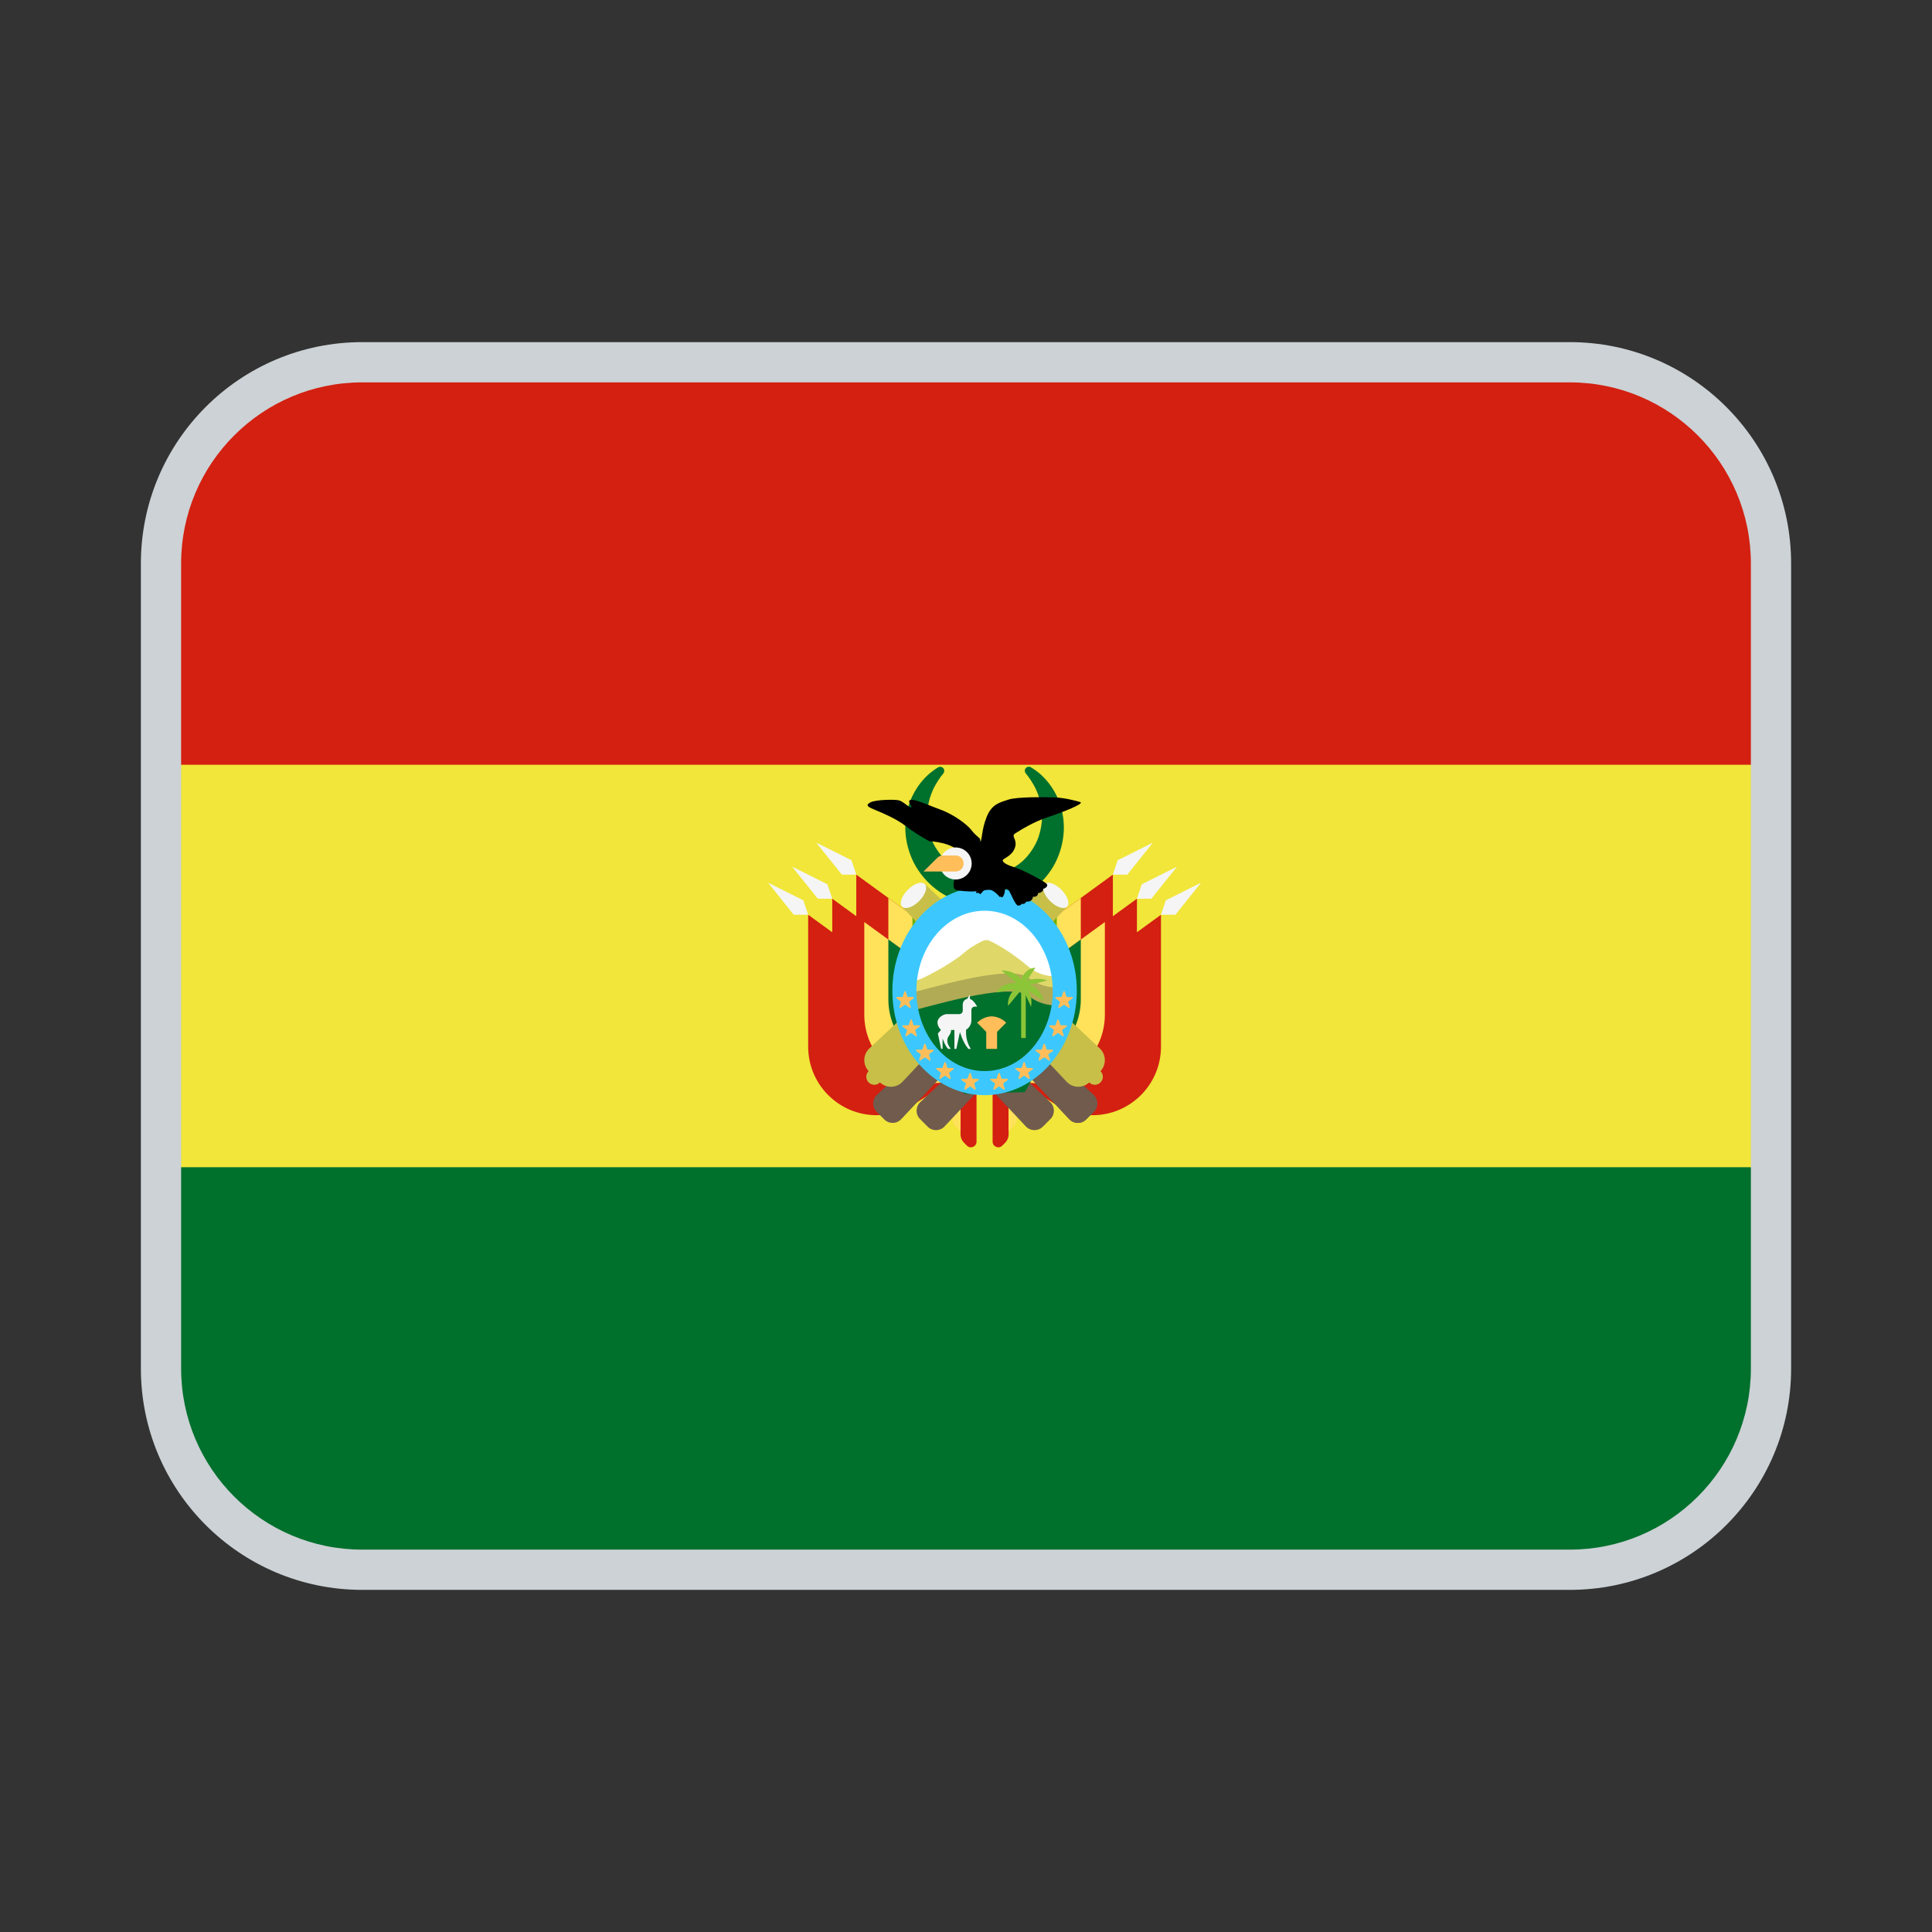 <svg width="48" height="48" viewBox="0 0 48 48" fill="none" xmlns="http://www.w3.org/2000/svg">
<rect x="0" y="0" width="48" height="48" fill="#333333" stroke="none"/>
<g clip-path="url(#clip0_303_32194)">
<rect x="4" y="9" width="40" height="30" rx="5" fill="#F1E639"/>
<rect x="4" y="29" width="40" height="10" fill="#00702D"/>
<rect x="4" y="9" width="40" height="10" fill="#D32011"/>
<path d="M23.438 19.215C23.438 19.215 23.417 19.241 23.379 19.289C23.347 19.333 23.299 19.401 23.247 19.491C23.144 19.671 23.036 19.949 23.033 20.281C23.032 20.442 23.066 20.639 23.121 20.795C23.181 20.967 23.28 21.132 23.405 21.279C23.531 21.428 23.699 21.543 23.878 21.627C23.967 21.672 24.065 21.698 24.162 21.722C24.21 21.737 24.261 21.738 24.31 21.747C24.335 21.752 24.361 21.75 24.386 21.752L24.424 21.754L24.443 21.755L24.452 21.755L24.457 21.755L24.459 21.755C24.452 21.756 24.48 21.755 24.443 21.756C24.504 21.753 24.579 21.752 24.629 21.746C24.674 21.735 24.711 21.737 24.761 21.722C24.858 21.698 24.956 21.672 25.045 21.627C25.224 21.543 25.392 21.428 25.518 21.279C25.643 21.132 25.742 20.967 25.802 20.795C25.86 20.62 25.89 20.452 25.89 20.28C25.887 19.95 25.779 19.67 25.676 19.491C25.624 19.401 25.576 19.333 25.542 19.287C25.506 19.241 25.488 19.217 25.488 19.217L25.483 19.211C25.448 19.167 25.456 19.104 25.5 19.07C25.534 19.043 25.581 19.042 25.616 19.065C25.616 19.065 25.645 19.083 25.7 19.119C25.752 19.157 25.832 19.212 25.919 19.302C26.093 19.474 26.319 19.781 26.4 20.226C26.441 20.44 26.445 20.698 26.389 20.951C26.335 21.208 26.226 21.473 26.05 21.705C25.876 21.938 25.643 22.144 25.367 22.282C25.23 22.355 25.081 22.408 24.929 22.445C24.856 22.466 24.763 22.475 24.68 22.488C24.603 22.497 24.548 22.497 24.481 22.502L24.454 22.502L24.447 22.502L24.432 22.501L24.403 22.499L24.344 22.496C24.305 22.493 24.265 22.494 24.226 22.487C24.149 22.473 24.07 22.467 23.994 22.445C23.842 22.408 23.693 22.355 23.557 22.282C23.28 22.144 23.047 21.938 22.874 21.705C22.697 21.473 22.588 21.208 22.534 20.951C22.476 20.678 22.484 20.449 22.523 20.226C22.605 19.781 22.831 19.473 23.004 19.301C23.091 19.213 23.171 19.157 23.226 19.116C23.278 19.084 23.305 19.066 23.305 19.066C23.353 19.037 23.415 19.051 23.445 19.098C23.468 19.136 23.464 19.183 23.438 19.215Z" fill="#00702D"/>
<path d="M24.262 27.109V28.364C24.262 28.489 24.111 28.552 24.023 28.463L23.954 28.394C23.896 28.337 23.864 28.259 23.864 28.178V27.109H24.262Z" fill="#D32011"/>
<path d="M23.665 26.91V27.821C23.665 27.875 23.686 27.928 23.725 27.967L23.864 28.105V26.91H23.665V26.91Z" fill="#FFE15A"/>
<path d="M23.465 26.91V27.399C23.465 27.469 23.493 27.535 23.543 27.585L23.665 27.707V26.91H23.465Z" fill="#73AF00"/>
<path d="M24.661 27.109V28.364C24.661 28.489 24.812 28.552 24.901 28.463L24.97 28.394C25.027 28.337 25.059 28.259 25.059 28.178V27.109H24.661Z" fill="#D32011"/>
<path d="M25.258 26.91V27.821C25.258 27.875 25.237 27.928 25.198 27.967L25.059 28.105V26.91H25.258V26.91Z" fill="#FFE15A"/>
<path d="M25.458 26.91V27.399C25.458 27.469 25.43 27.535 25.381 27.585L25.259 27.707V26.91H25.458Z" fill="#73AF00"/>
<path d="M25.458 23.324L27.649 21.73V25.008C27.649 25.948 26.887 26.711 25.946 26.711C25.627 26.711 25.314 26.621 25.044 26.452L23.864 25.715V23.297L25.458 23.324Z" fill="#D32011"/>
<path d="M26.852 22.311V24.61C26.852 25.551 26.09 26.313 25.149 26.313C25.008 26.313 24.868 26.293 24.733 26.258L23.864 25.715V23.297L25.458 23.325L26.852 22.311Z" fill="#FFE15A"/>
<path d="M26.255 22.744V24.229C26.255 25.169 25.492 25.932 24.552 25.932C24.41 25.932 24.271 25.911 24.135 25.877L23.864 25.707V23.296L25.458 23.324L26.255 22.744Z" fill="#73AF00"/>
<path d="M27.768 21.372L28.645 20.934L28.008 21.73H27.649L27.768 21.372Z" fill="#F5F5F5"/>
<path d="M26.653 24.32L28.844 22.727V26.004C28.844 26.945 28.082 27.707 27.141 27.707C26.822 27.707 26.509 27.617 26.239 27.448L25.059 26.711V24.293L26.653 24.32Z" fill="#D32011"/>
<path d="M27.45 23.74V25.225C27.45 26.165 26.687 26.928 25.747 26.928C25.605 26.928 25.466 26.907 25.33 26.873L25.059 26.703V24.292L26.653 24.32L27.45 23.74Z" fill="#73AF00"/>
<path d="M28.964 22.368L29.84 21.93L29.203 22.727H28.844L28.964 22.368Z" fill="#F5F5F5"/>
<path d="M26.055 23.922L28.247 22.328V25.606C28.247 26.546 27.484 27.308 26.544 27.308C26.225 27.308 25.912 27.219 25.641 27.05L24.462 26.312V23.894L26.055 23.922Z" fill="#D32011"/>
<path d="M27.45 22.908V25.208C27.45 26.148 26.687 26.911 25.747 26.911C25.605 26.911 25.466 26.89 25.33 26.856L24.462 26.313V23.895L26.055 23.922L27.45 22.908Z" fill="#FFE15A"/>
<path d="M26.852 23.342V24.826C26.852 25.767 26.09 26.529 25.149 26.529C25.008 26.529 24.868 26.509 24.733 26.474L24.462 26.305V23.894L26.055 23.921L26.852 23.342Z" fill="#00702D"/>
<path d="M28.366 21.97L29.243 21.531L28.605 22.328H28.247L28.366 21.97Z" fill="#F5F5F5"/>
<path d="M23.465 23.324L21.274 21.73V25.008C21.274 25.948 22.037 26.711 22.977 26.711C23.296 26.711 23.609 26.621 23.88 26.452L25.059 25.715V23.297L23.465 23.324Z" fill="#D32011"/>
<path d="M22.071 22.311V24.61C22.071 25.551 22.833 26.313 23.774 26.313C23.915 26.313 24.055 26.293 24.191 26.258L25.059 25.715V23.297L23.465 23.325L22.071 22.311Z" fill="#FFE15A"/>
<path d="M22.669 22.744V24.229C22.669 25.169 23.431 25.932 24.372 25.932C24.513 25.932 24.652 25.911 24.788 25.877L25.059 25.707V23.296L23.465 23.324L22.669 22.744Z" fill="#73AF00"/>
<path d="M21.155 21.372L20.278 20.934L20.916 21.73H21.274L21.155 21.372Z" fill="#F5F5F5"/>
<path d="M22.27 24.32L20.079 22.727V26.004C20.079 26.945 20.841 27.707 21.782 27.707C22.101 27.707 22.414 27.617 22.684 27.448L23.864 26.711V24.293L22.27 24.32Z" fill="#D32011"/>
<path d="M21.473 23.74V25.225C21.473 26.165 22.236 26.928 23.176 26.928C23.318 26.928 23.457 26.907 23.593 26.873L23.864 26.703V24.292L22.27 24.32L21.473 23.74Z" fill="#73AF00"/>
<path d="M19.959 22.368L19.083 21.93L19.72 22.727H20.079L19.959 22.368Z" fill="#F5F5F5"/>
<path d="M22.868 23.922L20.677 22.328V25.606C20.677 26.546 21.439 27.308 22.379 27.308C22.698 27.308 23.011 27.219 23.282 27.05L24.462 26.312V23.894L22.868 23.922Z" fill="#D32011"/>
<path d="M21.473 22.908V25.208C21.473 26.148 22.236 26.911 23.176 26.911C23.318 26.911 23.457 26.89 23.593 26.856L24.462 26.313V23.895L22.868 23.922L21.473 22.908Z" fill="#FFE15A"/>
<path d="M22.071 23.342V24.826C22.071 25.767 22.833 26.529 23.774 26.529C23.915 26.529 24.055 26.509 24.191 26.474L24.462 26.305V23.894L22.868 23.921L22.071 23.342Z" fill="#00702D"/>
<path d="M21.971 27.813L21.779 27.621C21.663 27.505 21.666 27.315 21.786 27.203L24.964 24.217L25.376 24.629L22.39 27.806C22.277 27.927 22.088 27.93 21.971 27.813Z" fill="#705B4D"/>
<path d="M23.049 27.993L22.857 27.801C22.741 27.685 22.744 27.495 22.864 27.382L26.041 24.396L26.453 24.808L23.467 27.986C23.355 28.106 23.165 28.109 23.049 27.993Z" fill="#705B4D"/>
<path d="M21.853 26.884L21.59 26.621C21.431 26.462 21.435 26.202 21.599 26.048L25.947 21.963L26.511 22.526L22.425 26.874C22.272 27.039 22.012 27.043 21.853 26.884Z" fill="#C7BF48"/>
<circle cx="21.722" cy="26.752" r="0.199" fill="#C7BF48"/>
<ellipse cx="26.229" cy="22.245" rx="0.398" ry="0.199" transform="rotate(-135 26.229 22.245)" fill="#F5F5F5"/>
<path d="M26.984 27.813L27.176 27.621C27.293 27.505 27.29 27.315 27.169 27.203L23.992 24.217L23.58 24.629L26.566 27.806C26.678 27.927 26.868 27.93 26.984 27.813Z" fill="#705B4D"/>
<path d="M26.984 27.813L27.176 27.621C27.293 27.505 27.29 27.315 27.169 27.203L23.992 24.217L23.58 24.629L26.566 27.806C26.678 27.927 26.868 27.93 26.984 27.813Z" fill="#705B4D"/>
<path d="M25.907 27.993L26.099 27.801C26.215 27.685 26.212 27.495 26.092 27.382L22.914 24.396L22.502 24.808L25.488 27.986C25.601 28.106 25.79 28.109 25.907 27.993Z" fill="#705B4D"/>
<path d="M27.07 26.884L27.333 26.621C27.492 26.462 27.488 26.202 27.324 26.048L22.976 21.963L22.412 22.526L26.498 26.874C26.652 27.039 26.911 27.043 27.07 26.884Z" fill="#C7BF48"/>
<circle cx="27.201" cy="26.752" r="0.199" fill="#C7BF48"/>
<ellipse cx="22.695" cy="22.246" rx="0.398" ry="0.199" transform="rotate(-45 22.695 22.246)" fill="#F5F5F5"/>
<ellipse cx="24.462" cy="24.619" rx="1.761" ry="2.092" fill="white"/>
<path d="M26.665 24.222C26.665 24.222 26.006 24.397 25.576 24.036C25.099 23.634 24.741 23.445 24.587 23.374C24.535 23.349 24.476 23.349 24.423 23.374C24.314 23.424 24.111 23.529 23.932 23.687C23.671 23.918 22.868 24.372 22.706 24.372V25.362L23.97 26.457L25.464 26.414L26.665 24.222Z" fill="#DFD869"/>
<path d="M26.665 24.492C26.665 24.492 26.006 24.666 25.576 24.305C25.099 23.904 22.868 24.641 22.706 24.641V25.632L23.97 26.727L25.464 26.683L26.665 24.492Z" fill="#B0AB54"/>
<path d="M26.665 24.941C26.665 24.941 26.006 25.115 25.576 24.754C25.099 24.353 22.868 25.09 22.706 25.09V26.081L23.97 27.176L25.464 27.133L26.665 24.941Z" fill="#00702D"/>
<path fill-rule="evenodd" clip-rule="evenodd" d="M22.171 24.619C22.171 26.047 23.198 27.209 24.462 27.209C25.725 27.209 26.753 26.047 26.753 24.619C26.753 23.191 25.725 22.029 24.462 22.029C23.198 22.029 22.171 23.191 22.171 24.619ZM22.768 24.619C22.768 23.521 23.528 22.627 24.462 22.627C25.395 22.627 26.155 23.521 26.155 24.619C26.155 25.718 25.395 26.611 24.462 26.611C23.528 26.611 22.768 25.718 22.768 24.619Z" fill="#3CC8FF"/>
<path d="M24.118 26.669L24.162 26.801L24.301 26.802C24.319 26.802 24.326 26.825 24.312 26.835L24.2 26.918L24.242 27.05C24.248 27.067 24.228 27.081 24.213 27.071L24.101 26.99L23.988 27.071C23.973 27.081 23.954 27.067 23.959 27.05L24.001 26.918L23.889 26.835C23.875 26.825 23.882 26.802 23.9 26.802L24.039 26.801L24.083 26.669C24.089 26.652 24.113 26.652 24.118 26.669Z" fill="#FFBE5A"/>
<path d="M23.495 26.401L23.539 26.533L23.678 26.534C23.696 26.534 23.703 26.557 23.689 26.568L23.578 26.65L23.619 26.782C23.625 26.8 23.605 26.814 23.591 26.803L23.478 26.723L23.365 26.803C23.35 26.814 23.331 26.799 23.336 26.782L23.378 26.65L23.267 26.568C23.252 26.557 23.259 26.534 23.277 26.534L23.416 26.533L23.46 26.401C23.466 26.384 23.49 26.384 23.495 26.401Z" fill="#FFBE5A"/>
<path d="M22.995 25.946L23.039 26.078L23.178 26.079C23.196 26.079 23.203 26.102 23.189 26.113L23.078 26.195L23.119 26.327C23.125 26.345 23.105 26.359 23.091 26.348L22.978 26.268L22.865 26.348C22.85 26.359 22.831 26.345 22.836 26.327L22.878 26.195L22.766 26.113C22.752 26.102 22.759 26.079 22.777 26.079L22.916 26.078L22.96 25.946C22.966 25.929 22.99 25.929 22.995 25.946Z" fill="#FFBE5A"/>
<path d="M22.654 25.341L22.698 25.473L22.837 25.474C22.855 25.474 22.862 25.497 22.848 25.507L22.736 25.59L22.778 25.722C22.784 25.739 22.764 25.753 22.75 25.743L22.637 25.662L22.524 25.743C22.509 25.753 22.49 25.739 22.495 25.722L22.537 25.59L22.425 25.507C22.411 25.497 22.418 25.474 22.436 25.474L22.575 25.473L22.619 25.341C22.625 25.324 22.649 25.324 22.654 25.341Z" fill="#FFBE5A"/>
<path d="M22.504 24.638L22.548 24.769L22.686 24.77C22.704 24.77 22.712 24.794 22.698 24.804L22.586 24.887L22.628 25.019C22.633 25.036 22.614 25.05 22.599 25.04L22.486 24.959L22.373 25.04C22.359 25.05 22.339 25.036 22.345 25.019L22.386 24.887L22.275 24.804C22.26 24.793 22.268 24.77 22.286 24.77L22.425 24.769L22.468 24.638C22.474 24.621 22.498 24.621 22.504 24.638Z" fill="#FFBE5A"/>
<path d="M24.804 26.669L24.76 26.801L24.621 26.802C24.603 26.802 24.596 26.825 24.61 26.835L24.722 26.918L24.68 27.05C24.674 27.067 24.694 27.081 24.709 27.071L24.822 26.99L24.934 27.071C24.949 27.081 24.969 27.067 24.963 27.05L24.921 26.918L25.033 26.835C25.047 26.825 25.04 26.802 25.022 26.802L24.883 26.801L24.839 26.669C24.834 26.652 24.809 26.652 24.804 26.669Z" fill="#FFBE5A"/>
<path d="M25.427 26.401L25.383 26.533L25.244 26.534C25.226 26.534 25.219 26.557 25.233 26.568L25.345 26.65L25.303 26.782C25.297 26.8 25.317 26.814 25.331 26.803L25.444 26.723L25.557 26.803C25.572 26.814 25.591 26.799 25.586 26.782L25.544 26.65L25.656 26.568C25.67 26.557 25.663 26.534 25.645 26.534L25.506 26.533L25.462 26.401C25.456 26.384 25.432 26.384 25.427 26.401Z" fill="#FFBE5A"/>
<path d="M25.927 25.946L25.883 26.078L25.744 26.079C25.726 26.079 25.719 26.102 25.733 26.113L25.845 26.195L25.803 26.327C25.797 26.345 25.817 26.359 25.832 26.348L25.945 26.268L26.057 26.348C26.072 26.359 26.091 26.345 26.086 26.327L26.044 26.195L26.156 26.113C26.17 26.102 26.163 26.079 26.145 26.079L26.006 26.078L25.962 25.946C25.957 25.929 25.933 25.929 25.927 25.946Z" fill="#FFBE5A"/>
<path d="M26.268 25.341L26.224 25.473L26.085 25.474C26.067 25.474 26.06 25.497 26.074 25.507L26.186 25.59L26.144 25.722C26.139 25.739 26.158 25.753 26.173 25.743L26.286 25.662L26.398 25.743C26.413 25.753 26.433 25.739 26.427 25.722L26.385 25.59L26.497 25.507C26.511 25.497 26.504 25.474 26.486 25.474L26.347 25.473L26.303 25.341C26.298 25.324 26.273 25.324 26.268 25.341Z" fill="#FFBE5A"/>
<path d="M26.418 24.638L26.375 24.769L26.236 24.77C26.218 24.77 26.21 24.794 26.225 24.804L26.336 24.887L26.294 25.019C26.289 25.036 26.308 25.05 26.323 25.04L26.436 24.959L26.549 25.04C26.564 25.05 26.583 25.036 26.578 25.019L26.536 24.887L26.647 24.804C26.662 24.793 26.654 24.77 26.636 24.77L26.498 24.769L26.454 24.638C26.448 24.621 26.424 24.621 26.418 24.638Z" fill="#FFBE5A"/>
<path d="M23.301 25.678L23.383 26.06H23.418V25.799C23.418 25.799 23.475 25.981 23.557 26.06H23.623C23.592 26.02 23.535 25.937 23.535 25.851C23.535 25.733 23.63 25.716 23.63 25.59H23.712V26.06H23.76L23.849 25.641C23.849 25.641 23.922 25.903 24.06 26.06H24.121C24.077 25.996 23.985 25.831 24.002 25.582C24.002 25.582 24.134 25.517 24.134 25.343V25.094C24.134 25.047 24.172 25.009 24.219 25.009H24.278C24.278 25.009 24.191 24.842 24.097 24.818V24.713L24.026 24.818C23.959 24.832 23.919 24.894 23.919 24.959V25.111C23.919 25.157 23.881 25.195 23.833 25.195H23.527C23.436 25.195 23.291 25.284 23.291 25.399C23.291 25.513 23.378 25.588 23.378 25.588L23.301 25.678Z" fill="#F5F5F5"/>
<path d="M24.652 25.252H24.624C24.402 25.264 24.278 25.41 24.278 25.41L24.503 25.636V26.06H24.772V25.636L24.997 25.41C24.997 25.41 24.873 25.264 24.652 25.252Z" fill="#FFBE5A"/>
<rect x="25.37" y="24.566" width="0.115" height="1.224" fill="#8CC537"/>
<path d="M25.405 24.556L25.047 24.989C25.047 24.989 25.001 24.781 25.209 24.575L24.749 24.659C24.749 24.659 24.889 24.398 25.256 24.426L24.879 24.111C24.879 24.111 25.203 24.093 25.368 24.335C25.368 24.335 25.461 24.055 25.723 24.043L25.507 24.371C25.507 24.371 25.723 24.261 26.022 24.357L25.577 24.476C25.577 24.476 25.826 24.501 25.928 24.865L25.542 24.6C25.542 24.6 25.661 24.74 25.617 25.014L25.405 24.556Z" fill="#8CC537"/>
<path d="M20.557 21.97L19.68 21.531L20.318 22.328H20.677L20.557 21.97Z" fill="#F5F5F5"/>
<path d="M24.349 20.839C24.283 20.777 24.213 20.727 24.122 20.609C24.03 20.49 23.702 20.234 23.351 20.109C23 19.984 22.402 19.685 22.644 20.038C22.662 20.056 22.642 20.073 22.588 20.043C22.534 20.014 22.428 19.911 22.337 19.885C22.246 19.859 21.757 19.862 21.621 19.937C21.485 20.012 21.576 20.054 21.756 20.128C21.937 20.201 22.281 20.352 22.485 20.51C22.688 20.668 22.918 20.806 23.01 20.855C23.102 20.905 23.067 20.902 23.145 20.905C23.223 20.908 23.862 20.964 23.949 21.359C23.892 21.401 23.522 22.079 23.781 22.119C24.04 22.158 24.226 22.152 24.259 22.139L24.247 22.188C24.247 22.188 24.324 22.166 24.35 22.218C24.39 22.195 24.42 22.116 24.485 22.113C24.551 22.109 24.595 22.099 24.647 22.122C24.7 22.145 24.805 22.234 24.828 22.28C24.857 22.286 24.873 22.273 24.893 22.293C24.911 22.311 24.965 22.201 24.965 22.132C24.965 22.063 25.028 22.079 25.067 22.128C25.106 22.178 25.228 22.503 25.297 22.5C25.366 22.497 25.372 22.464 25.395 22.451C25.428 22.474 25.477 22.444 25.5 22.398C25.572 22.411 25.661 22.372 25.661 22.28C25.74 22.286 25.789 22.257 25.789 22.188C25.838 22.188 25.924 22.155 25.92 22.082C25.963 22.076 26.064 22.013 25.996 21.951C25.927 21.888 25.422 21.615 25.218 21.553C25.015 21.49 24.916 21.431 24.913 21.378C24.91 21.326 25.129 21.286 25.211 21.073C25.294 20.859 25.106 20.78 25.221 20.707C25.336 20.635 25.668 20.421 26.038 20.3C26.409 20.178 26.95 19.964 26.839 19.928C26.727 19.892 26.452 19.823 26.225 19.813C25.999 19.803 25.27 19.793 25.054 19.866C24.837 19.938 24.64 19.977 24.512 20.3C24.385 20.622 24.407 20.832 24.358 20.915L24.349 20.839Z" fill="black"/>
<circle cx="23.743" cy="21.453" r="0.398" fill="#F5F5F5"/>
<path d="M23.942 21.453C23.942 21.563 23.853 21.652 23.743 21.652H22.946L23.287 21.312C23.324 21.275 23.375 21.254 23.427 21.254H23.743C23.853 21.254 23.942 21.343 23.942 21.453Z" fill="#FFBE5A"/>
</g>
<path fill-rule="evenodd" clip-rule="evenodd" d="M3.5 14C3.5 10.962 5.962 8.5 9 8.5H39C42.038 8.5 44.5 10.962 44.5 14V34C44.5 37.038 42.038 39.5 39 39.5H9C5.962 39.5 3.5 37.038 3.5 34V14ZM9 9.5C6.515 9.5 4.5 11.515 4.5 14V34C4.5 36.485 6.515 38.5 9 38.5H39C41.485 38.5 43.5 36.485 43.5 34V14C43.5 11.515 41.485 9.5 39 9.5H9Z" fill="#CCD2D5"/>
<defs>
<clipPath id="clip0_303_32194">
<rect x="4" y="9" width="40" height="30" rx="5" fill="white"/>
</clipPath>
</defs>
</svg>

